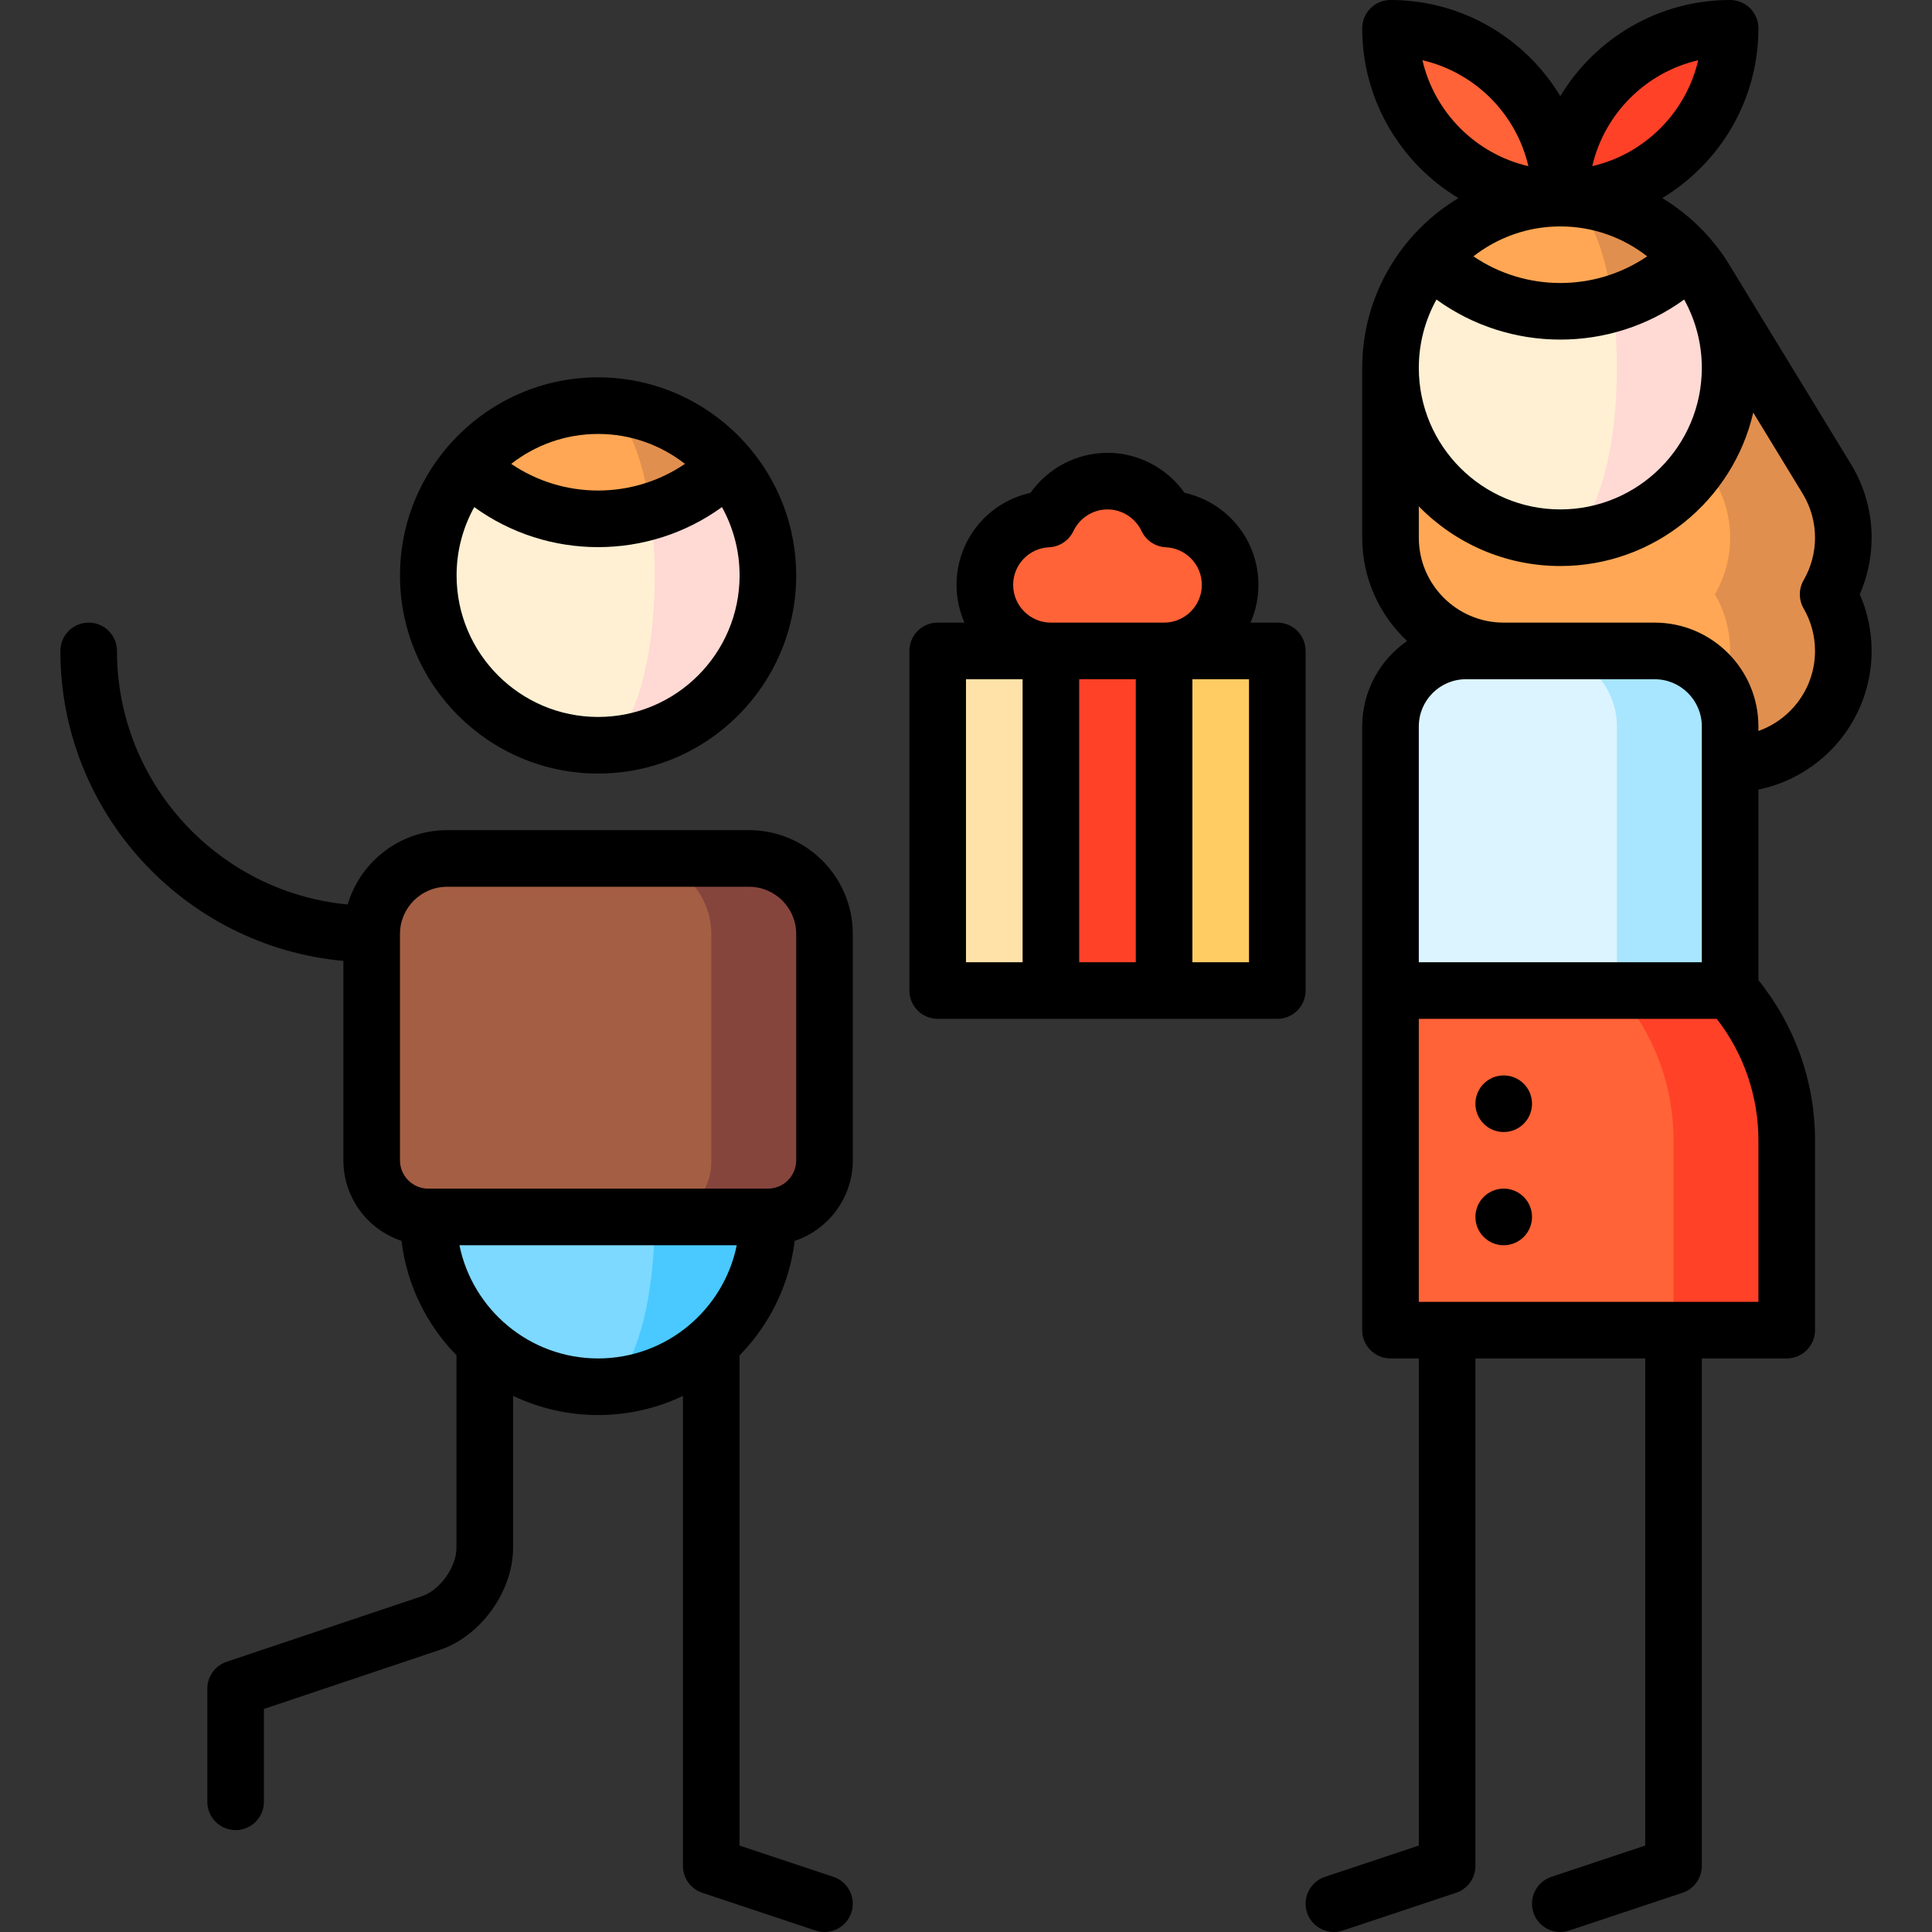 <svg height="512pt" viewBox="-16 0 512 512" width="512pt" xmlns="http://www.w3.org/2000/svg"><rect x="-16" y="0" width="512" height="512" fill="#333333" stroke="none"/><path d="m472.5 142.5c0-5.707-1.602-11.035-4.367-15.574l-32.18-52.809-25.625 7.18 20.172 115.203 12 6c16.566 0 30-13.43 30-30 0-5.465-1.473-10.586-4.023-15 2.551-4.414 4.023-9.535 4.023-15zm0 0" fill="#e18f4e"/><path d="m442.5 172.5c0-5.465-1.473-10.586-4.023-15 2.551-4.414 4.023-9.535 4.023-15 0-5.707-1.602-11.035-4.367-15.574l-27.805-45.629-57.828 16.203v45c0 16.5 13.5 30 30 30l48 24c7.285-5.473 12-14.188 12-24zm0 0" fill="#ffa754"/><path d="m422.5 172.5h-30v120h50v-100c0-11.047-8.957-20-20-20zm0 0" fill="#a8e5ff"/><path d="m392.5 172.5h-20c-11.047 0-20 8.953-20 20v70l60 30v-100c0-11.047-8.957-20-20-20zm0 0" fill="#dbf4ff"/><path d="m442.5 262.5h-30l15 90h30v-50.336c0-15.211-5.672-29.09-15-39.664zm0 0" fill="#ff4128"/><path d="m412.5 262.5h-60v90h75v-50.336c0-15.211-5.672-29.09-15-39.664zm0 0" fill="#ff6337"/><path d="m397.5 52.5c24.852 0 45-20.145 45-45-24.855 0-45 20.148-45 45zm0 0" fill="#ff4128"/><path d="m352.5 7.5c0 24.855 20.145 45 45 45 0-24.852-20.148-45-45-45zm0 0" fill="#ff6337"/><path d="m431.754 68.336c.008-.012-34.254-.004-34.254-.004v74.168c24.848 0 45-20.148 45-45 0-11.121-4.047-21.312-10.746-29.164zm0 0" fill="#ffd9d4"/><path d="m411.387 80.512-48.145-12.176c-6.699 7.852-10.742 18.043-10.742 29.164 0 24.852 20.148 45 45 45 8.277 0 15-20.148 15-45 0-6.008-.391-11.75-1.113-16.988zm0 0" fill="#fff0d3"/><path d="m397.5 52.5 13.887 28.012c7.453-2.23 14.477-6.297 20.367-12.176-8.25-9.691-20.535-15.836-34.254-15.836zm0 0" fill="#e18f4e"/><path d="m397.5 52.5c-13.723 0-26.008 6.145-34.258 15.836 13.043 13.039 31.645 17.105 48.145 12.176-2.227-16.43-7.609-28.012-13.887-28.012zm0 0" fill="#ffa754"/><path d="m142.5 278v90c24.852 0 45-20.148 45-45zm0 0" fill="#49c9ff"/><path d="m157.5 323-15-45-45 45c0 24.852 20.148 45 45 45 8.285 0 15-20.148 15-45zm0 0" fill="#7dd9ff"/><path d="m182.5 227.5h-30v95h35c8.285 0 15-6.715 15-15v-60c0-11.047-8.953-20-20-20zm0 0" fill="#85453d"/><path d="m152.5 227.5h-50c-11.047 0-20 8.953-20 20v60.5c0 8.285 6.715 15 15 15h60c8.285 0 15-6.715 15-15v-60.5c0-11.047-8.953-20-20-20zm0 0" fill="#a45e43"/><path d="m176.754 123.336c.012-.012-34.254-.004-34.254-.004v74.168c24.848 0 45-20.148 45-45 0-11.121-4.047-21.316-10.746-29.164zm0 0" fill="#ffd9d4"/><path d="m156.391 135.512-48.145-12.176c-6.703 7.848-10.746 18.043-10.746 29.164 0 24.852 20.148 45 45 45 8.281 0 15-20.148 15-45 0-6.008-.391-11.75-1.109-16.988zm0 0" fill="#fff0d3"/><path d="m142.5 107.5 13.891 28.012c7.449-2.23 14.473-6.297 20.363-12.176-8.25-9.691-20.535-15.836-34.254-15.836zm0 0" fill="#e18f4e"/><path d="m142.5 107.5c-13.719 0-26.004 6.145-34.254 15.836 13.039 13.039 31.645 17.105 48.145 12.176-2.23-16.43-7.609-28.012-13.891-28.012zm0 0" fill="#ffa754"/><path d="m293.309 137.543c-2.801-5.93-8.82-10.043-15.812-10.043-6.992 0-13.012 4.113-15.812 10.043-9.285.426-16.688 8.066-16.688 17.457 0 9.664 7.836 17.5 17.5 17.5l15 40 15-40c9.664 0 17.5-7.836 17.5-17.5 0-9.391-7.402-17.031-16.688-17.457zm0 0" fill="#ff6337"/><path d="m292.496 262.5-20.504-40 20.504-50h30.004v90zm0 0" fill="#ffcb63"/><path d="m262.496 262.5 20.504-40-20.504-50h-30v90zm0 0" fill="#ffe2a8"/><path d="m262.496 172.5h30v90h-30zm0 0" fill="#ff4128"/><path d="m480 142.5c0-6.883-1.891-13.617-5.461-19.477 0 0-32.438-53.203-32.574-53.387-4.395-6.988-10.383-12.875-17.457-17.137 15.258-9.195 25.492-25.922 25.492-45 0-4.145-3.359-7.5-7.5-7.5-19.074 0-35.805 10.227-45 25.48-9.195-15.254-25.93-25.48-45-25.48-4.145 0-7.5 3.355-7.5 7.5 0 19.078 10.23 35.805 25.488 45-15.258 9.195-25.488 25.922-25.488 45v45c0 10.789 4.582 20.52 11.902 27.367-7.184 4.969-11.902 13.258-11.902 22.633v160c0 4.141 3.355 7.5 7.5 7.5h7.5v129.094l-24.875 8.289c-3.926 1.309-6.051 5.559-4.742 9.488 1.051 3.141 3.977 5.129 7.113 5.129.789 0 1.586-.125 2.375-.387l30-10c3.062-1.02 5.129-3.887 5.129-7.113v-134.5h45v129.094l-24.875 8.289c-3.926 1.309-6.051 5.559-4.742 9.488 1.047 3.141 3.977 5.129 7.113 5.129.789 0 1.586-.125 2.375-.387l30-10c3.062-1.02 5.129-3.887 5.129-7.113v-134.5h22.5c4.141 0 7.5-3.359 7.5-7.5v-50.336c0-15.473-5.309-30.418-15-42.406v-50.512c17.094-3.484 30-18.637 30-36.746 0-5.172-1.074-10.285-3.137-15 2.059-4.715 3.137-9.828 3.137-15zm-115.32-63.117c9.75 7.074 21.281 10.613 32.82 10.613 11.535 0 23.066-3.539 32.816-10.613 2.98 5.375 4.684 11.551 4.684 18.117 0 20.676-16.824 37.5-37.5 37.5-20.68 0-37.5-16.824-37.5-37.5 0-6.566 1.699-12.742 4.68-18.117zm69.355-63.418c-3.219 13.895-14.18 24.855-28.074 28.07 3.219-13.895 14.18-24.855 28.074-28.07zm-45 28.07c-13.895-3.215-24.855-14.176-28.074-28.07 13.895 3.215 24.859 14.176 28.074 28.07zm31.484 23.895c-13.84 9.422-32.203 9.422-46.043 0 6.359-4.961 14.348-7.93 23.02-7.93 8.676 0 16.664 2.969 23.023 7.93zm1.98 112.07c6.891 0 12.5 5.605 12.5 12.5v62.5h-75v-62.5c0-6.895 5.605-12.5 12.5-12.5zm27.5 165h-90v-75h78.961c7.133 9.184 11.039 20.477 11.039 32.164zm11.984-183.742c1.973 3.406 3.016 7.293 3.016 11.242 0 9.777-6.273 18.113-15 21.211v-1.211c0-15.164-12.34-27.5-27.5-27.5h-40c-12.406 0-22.5-10.094-22.5-22.5v-8.309c9.535 9.746 22.82 15.809 37.5 15.809 24.875 0 45.75-17.398 51.133-40.66l13.098 21.492c2.137 3.508 3.27 7.539 3.27 11.668 0 3.945-1.043 7.836-3.02 11.242-1.34 2.324-1.34 5.191.004 7.516zm0 0"/><path d="m390 322.5c0 4.141-3.359 7.5-7.5 7.5-4.145 0-7.5-3.359-7.5-7.5 0-4.145 3.355-7.5 7.5-7.5 4.141 0 7.5 3.355 7.5 7.5zm0 0"/><path d="m390 292.5c0 4.141-3.359 7.5-7.5 7.5-4.145 0-7.5-3.359-7.5-7.5 0-4.145 3.355-7.5 7.5-7.5 4.141 0 7.5 3.355 7.5 7.5zm0 0"/><path d="m204.871 497.383-24.883-8.289v-129.895c7.883-8.047 13.191-18.609 14.613-30.355 8.938-2.984 15.398-11.422 15.398-21.344v-60c0-15.164-12.336-27.5-27.5-27.5h-80c-12.453 0-22.992 8.32-26.363 19.691-34.246-3.219-61.137-32.121-61.137-67.191 0-4.145-3.355-7.5-7.5-7.5s-7.5 3.355-7.5 7.5c0 42.961 33.012 78.34 75 82.145v52.855c0 9.922 6.461 18.363 15.398 21.344 1.418 11.727 6.715 22.273 14.57 30.316v51.062c0 5.047-4.348 11.141-9.074 12.762l-51.836 17.402c-3.055 1.027-5.113 3.891-5.113 7.113v30c0 4.141 3.359 7.5 7.5 7.5 4.145 0 7.5-3.359 7.5-7.5v-24.609l46.773-15.703c10.793-3.707 19.25-15.551 19.25-26.965v-40.312c6.832 3.258 14.473 5.09 22.531 5.09 8.043 0 15.668-1.824 22.488-5.074v124.574c0 3.227 2.066 6.094 5.129 7.113l30.012 10c.785.262 1.586.387 2.371.387 3.141 0 6.066-1.988 7.113-5.133 1.312-3.93-.812-8.176-4.742-9.484zm-102.371-262.383h80c6.891 0 12.5 5.605 12.5 12.5v60c0 4.137-3.363 7.5-7.5 7.5h-90c-4.137 0-7.5-3.363-7.5-7.5v-60c0-6.895 5.605-12.5 12.5-12.5zm3.254 95h73.492c-3.484 17.094-18.637 30-36.746 30s-33.262-12.906-36.746-30zm0 0"/><path d="m142.5 205c28.949 0 52.5-23.551 52.5-52.5 0-12.816-4.621-24.566-12.277-33.691-.203-.266-.422-.527-.664-.773-9.66-11.051-23.805-18.035-39.559-18.035s-29.898 6.984-39.531 18.008c-.273.273-.488.535-.695.801-7.652 9.125-12.273 20.875-12.273 33.691 0 28.949 23.551 52.5 52.5 52.5zm0-15c-20.68 0-37.5-16.824-37.5-37.5 0-6.566 1.703-12.742 4.68-18.117 9.75 7.074 21.285 10.613 32.82 10.613s23.07-3.539 32.82-10.613c2.977 5.375 4.68 11.551 4.68 18.117 0 20.676-16.824 37.5-37.5 37.5zm23.02-67.07c-13.836 9.418-32.203 9.418-46.043 0 6.359-4.961 14.348-7.93 23.023-7.93 8.672 0 16.664 2.969 23.02 7.93zm0 0"/><path d="m330 172.5c0-4.145-3.359-7.5-7.5-7.5h-7.098c1.344-3.066 2.094-6.445 2.094-10 0-11.918-8.312-21.918-19.582-24.391-4.637-6.555-12.262-10.609-20.418-10.609s-15.781 4.055-20.414 10.609c-11.27 2.473-19.586 12.473-19.586 24.391 0 3.555.754 6.934 2.094 10h-7.094c-4.141 0-7.5 3.355-7.5 7.5v90c0 4.141 3.359 7.5 7.5 7.5h90.004c4.141 0 7.5-3.359 7.5-7.5zm-77.504-17.5c0-5.344 4.188-9.723 9.531-9.969 2.773-.125 5.25-1.777 6.438-4.285 1.648-3.492 5.195-5.746 9.031-5.746 3.836 0 7.383 2.254 9.035 5.746 1.188 2.508 3.66 4.16 6.434 4.285 5.348.246 9.531 4.625 9.531 9.969 0 5.512-4.484 10-10 10h-30c-5.512 0-10-4.488-10-10zm32.5 25v75h-15v-75zm-45 0h15v75h-15zm75.004 75h-15.004v-75h15.004zm0 0"/></svg>